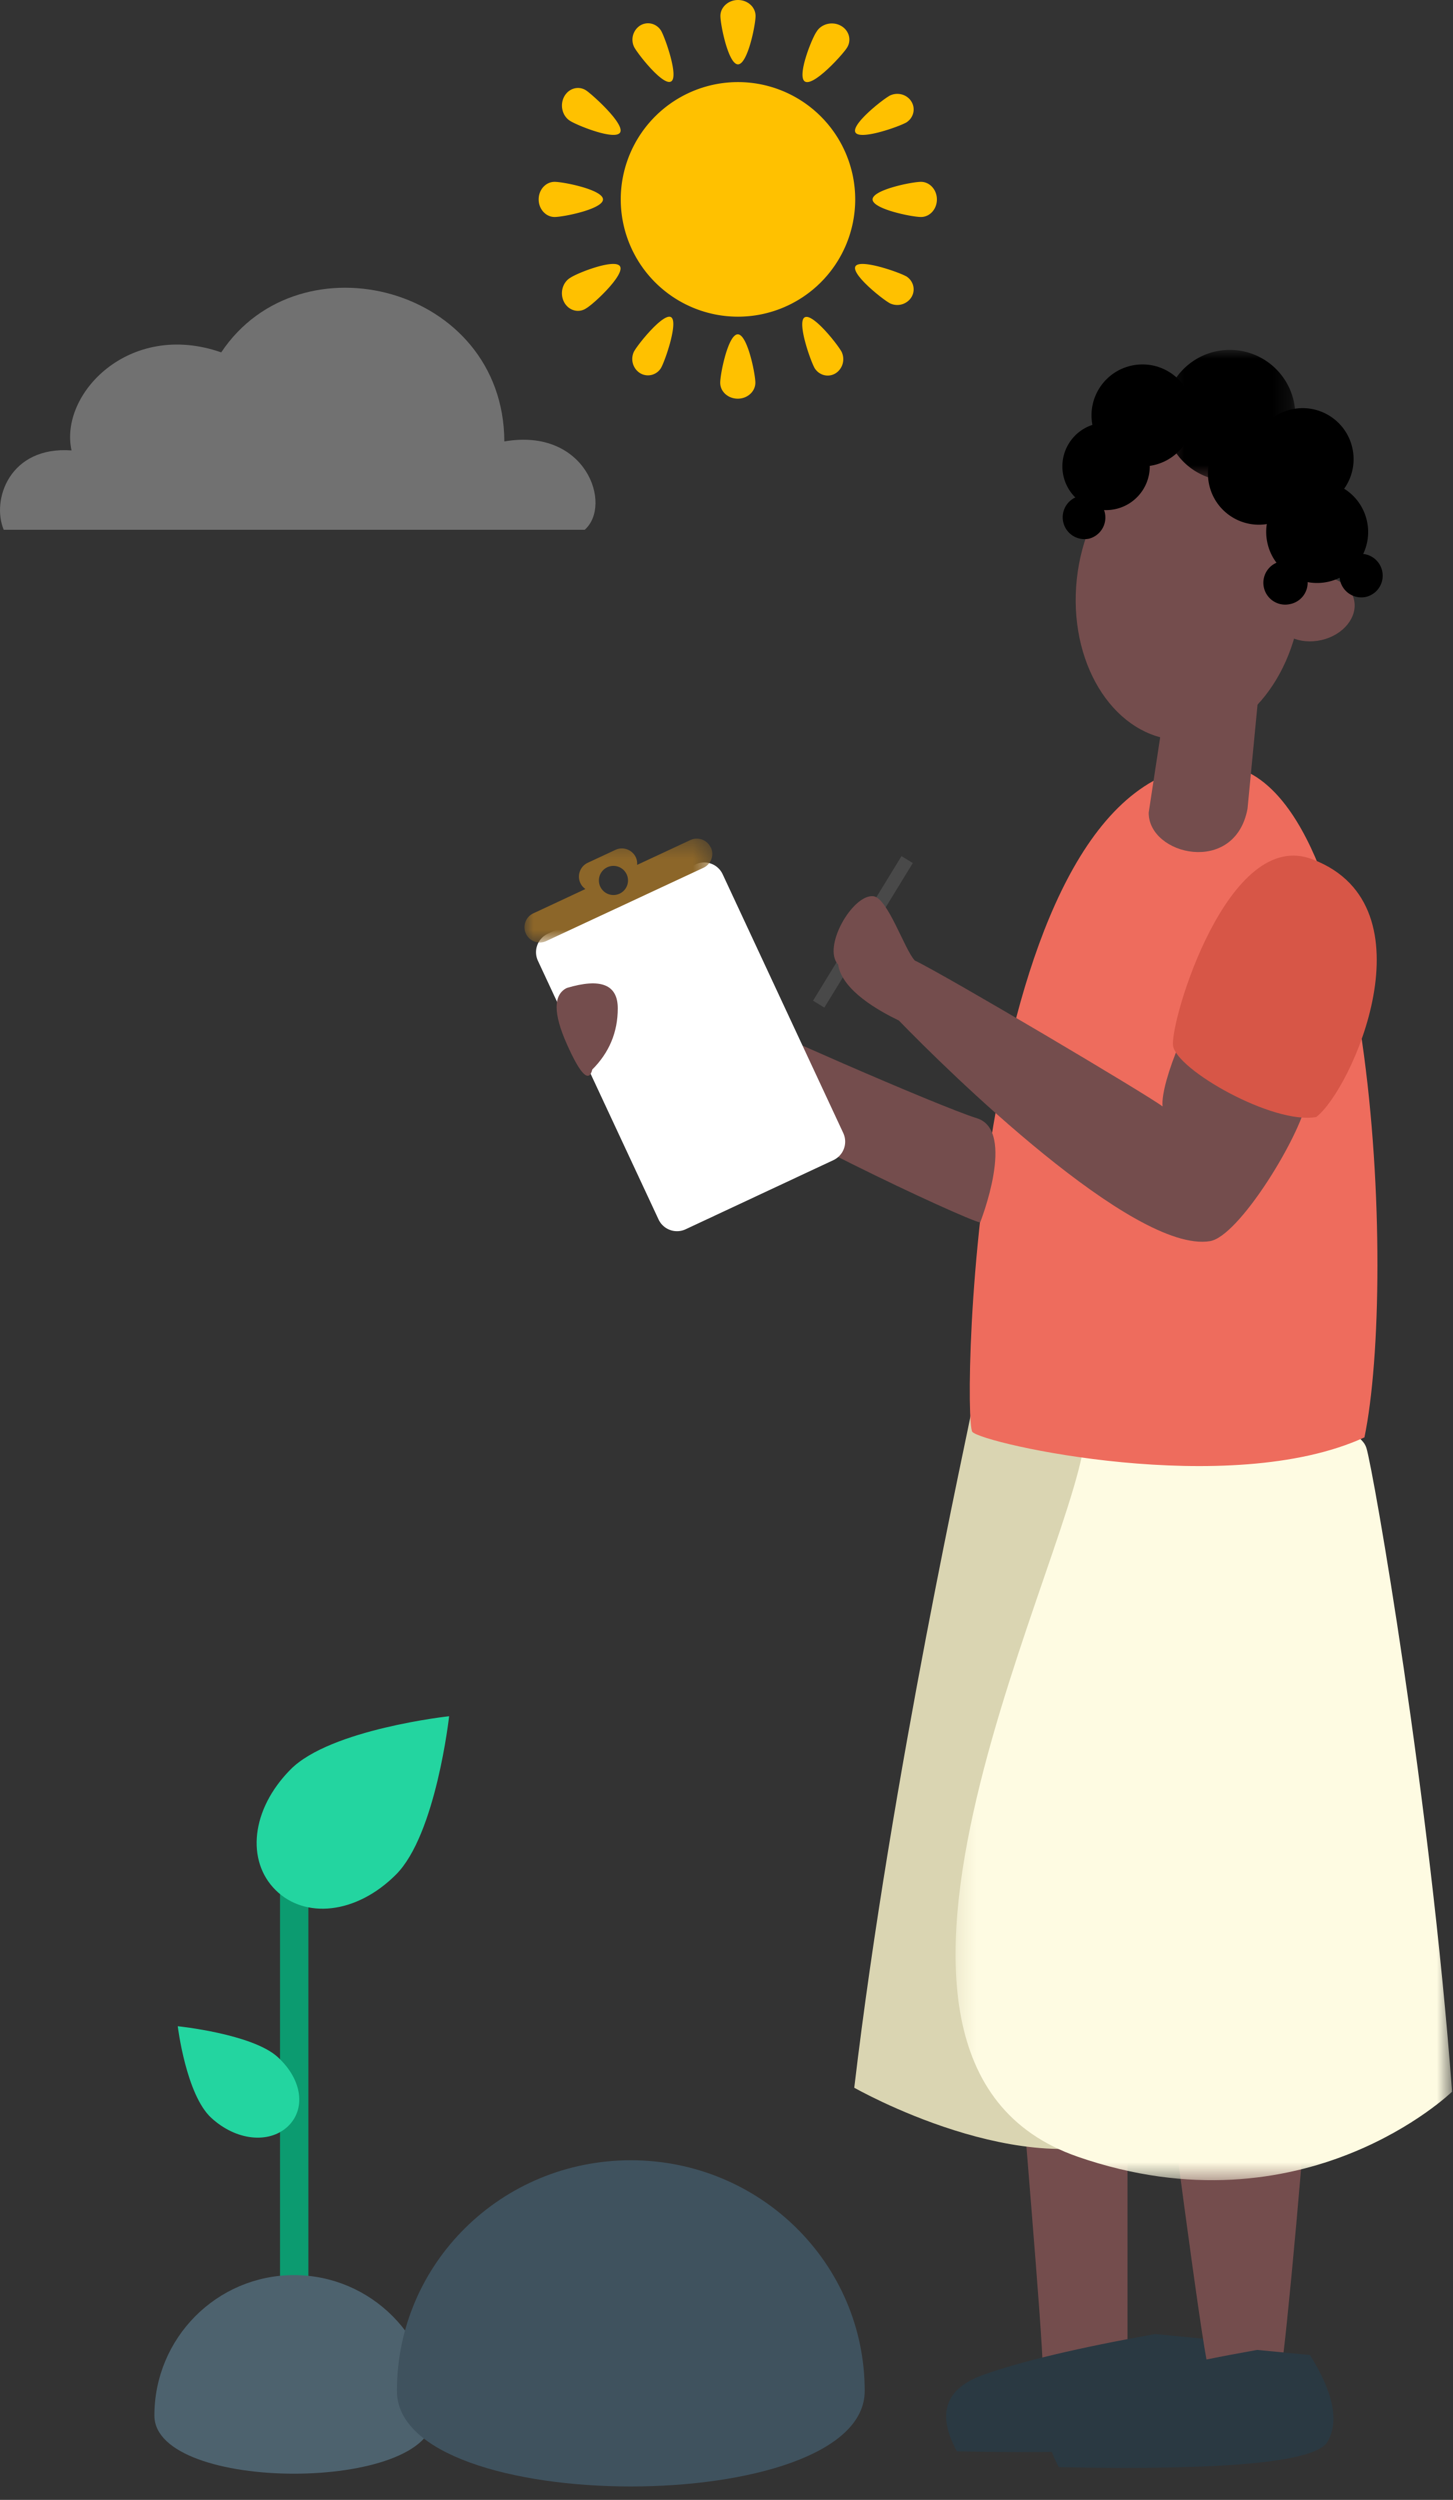 <svg xmlns="http://www.w3.org/2000/svg" xmlns:xlink="http://www.w3.org/1999/xlink" width="82" height="141"><rect width="100%" height="100%" fill="#333333" stroke="none"/><defs><path d="M15.756 7.92C15.756 3.546 12.23 0 7.878 0S0 3.546 0 7.92s15.756 4.374 15.756 0z" id="A"/><path d="M26.4 13.01C26.4 5.825 20.5 0 13.2 0S0 5.825 0 13.01s26.4 7.186 26.4 0z" id="B"/><path id="C" d="M.327.32h28.02v43.186H.327z"/><path id="D" d="M0 .373h10.588V6.23H0z"/><path id="E" d="M.373.005H7.77v7.396H.373z"/><path id="F" d="M40.8 4.188c-1.548.357-2.513 1.9-2.155 3.45s1.9 2.513 3.45 2.155 2.513-1.9 2.155-3.45-1.902-2.513-3.45-2.155"/></defs><g fill="none" fill-rule="evenodd"><path d="M.21 29.88c-.707-1.69.333-4.73 3.828-4.475-.707-3.167 3.246-7.346 8.447-5.53 4.452-6.67 15.937-3.715 15.978 5.024 4.62-.802 6.117 3.59 4.535 4.982H.21z" fill-opacity=".35" fill="#e6e6e6"/><path d="M41.648 4.63a6.62 6.62 0 0 1 6.616 6.616 6.62 6.62 0 0 1-6.616 6.616 6.62 6.62 0 0 1-6.616-6.616 6.62 6.62 0 0 1 6.616-6.616m0-1c.546 0 .992-2.23.992-2.73s-.445-.9-.992-.9-.992.408-.992.9.447 2.73.992 2.73m-3.774.966c.44-.254-.317-2.417-.56-2.855-.26-.43-.804-.557-1.214-.284a.95.95 0 0 0-.307 1.206c.242.438 1.64 2.2 2.08 1.932M32.2 6.834c.452.273 2.55 1.107 2.8.63s-1.5-2.064-1.897-2.347c-.42-.294-.98-.157-1.248.305s-.143 1.076.278 1.37l.066.042m1.83 4.414c0-.546-2.23-.992-2.73-.992s-.9.445-.9.992.408.992.9.992 2.73-.447 2.73-.992m-1.832 4.412c-.442.255-.613.854-.382 1.34s.777.674 1.22.42l.066-.042c.452-.273 2.147-1.87 1.894-2.347s-2.4.357-2.797.63m3.585 4.16c-.226.452-.06 1 .373 1.245a.86.86 0 0 0 1.154-.322c.243-.438.984-2.602.56-2.855s-1.844 1.494-2.087 1.933m5.854-.965c-.546 0-.992 2.228-.992 2.73s.445.9.992.9.992-.408.992-.9-.447-2.73-.992-2.73m3.772-.956c-.44.254.317 2.416.56 2.854.26.43.804.557 1.214.284a.95.95 0 0 0 .307-1.206c-.242-.438-1.64-2.2-2.08-1.932m5.723-2.32c-.438-.242-2.602-.998-2.855-.56s1.494 1.838 1.933 2.08c.452.226 1 .06 1.245-.372.222-.405.082-.905-.322-1.15m.84-5.323c-.5 0-2.73.447-2.73.992s2.23.992 2.73.992.9-.445.9-.992-.408-.992-.9-.992m-.84-3.34c.43-.26.557-.804.284-1.214-.257-.386-.78-.52-1.206-.307-.438.242-2.2 1.64-1.932 2.08s2.416-.317 2.854-.56M47.78 2.722c.293-.424.156-.987-.304-1.257s-1.073-.144-1.366.28l-.042.066c-.272.4-1.123 2.544-.628 2.795s2.068-1.475 2.34-1.884" fill="#ffc100"/><g transform="matrix(-1 0 0 1 26 96.8)"><path stroke="#0c9b70" stroke-width="1.6" stroke-linecap="round" stroke-linejoin="round" d="M9.397 34.914v-28"/><path d="M10.45 9.803C12.1 8.167 11.85 5.27 9.6 3S.654 0 .654 0s.738 6.67 2.997 8.93 5.16 2.507 6.8.872m-.67 13.358c-1.036-.947-.883-2.624.543-3.933s5.644-1.742 5.644-1.742-.466 3.862-1.893 5.17-3.26 1.45-4.294.505" fill="#23d5a0"/></g><g transform="matrix(-1 0 0 1 48.8 121.6)"><use fill="#4d626e" xlink:href="#A" transform="translate(24.331 6.723)"/><use fill="#3f525e" xlink:href="#B" transform="translate(0 .245)"/></g><g transform="translate(29.6 19.2)"><path stroke="#494949" stroke-width=".747" stroke-linecap="square" d="M21.4 29.602l-4.602 7.516"/><g transform="translate(0 .528)"><path d="M26.305 61.473c-1.305 5.23 2.942 48.428 2.942 52.488l4.783-1.15v-27.2l-4.88-25.43-2.845 1.29z" fill="#744d4d"/><path d="M38.574 112.206c1.326 2.11 1.657 3.74.994 4.89s-5.717 1.63-15.164 1.438c-1.16-2.11-.663-3.547 1.49-4.314s5.386-1.534 9.695-2.3l2.983.287z" fill="#2a3942"/><path d="M38.557 113.674h4.18c.394-1.978 4.37-44.797 2.487-53.365S31.785 61.63 31.785 61.63c.35 3.5 6.076 49.275 6.772 52.043" fill="#744d4d"/><path d="M44.326 113.1c1.326 2.11 1.658 3.74.995 4.89s-5.717 1.63-15.164 1.438c-1.16-2.11-.663-3.547 1.492-4.314s5.386-1.534 9.695-2.3l2.983.288z" fill="#2a3942"/><path d="M35.897 99.852c12.626-13.595 8.16-36.923 8.39-38.446.43-2.836-19.017-1.765-19.017-1.765-.147.968-4.575 20.745-6.66 38.385 0 0 9.672 5.516 16.022 2.606 0 0 .803-.284 1.263-.78" fill="#dad5b2"/><g transform="translate(24 59.733)"><mask id="G" fill="#fff"><use xlink:href="#C"/></mask><path d="M7.218 42.183c-15.748-5.45.422-34.92.43-40.987C9.775.142 22.726-.406 23.515 2.214c.41 1.366 3.586 19.607 4.832 36.302 0 0-8.335 8.096-21.13 3.668" fill="#fefbe2" mask="url(#G)"/></g><path d="M39.014 23.4c-13.7 0-14.34 36.97-13.738 37.636s14.534 3.795 22.126.308c1.852-8.922.593-37.944-8.388-37.944" fill="#ee6c5d"/><path d="M25.715 49.224c-.9-.18-13.122-5.87-15.89-8.3s.54-4.29 1.582-3.668 11.9 5.392 14.13 6.09.18 5.87.18 5.87" fill="#744d4d"/><path d="M9.655 29.037l-8.34 3.9a1.15 1.15 0 0 0-.556 1.529L7.564 49.05a1.15 1.15 0 0 0 1.529.557l8.34-3.9a1.15 1.15 0 0 0 .556-1.529l-6.806-14.596a1.15 1.15 0 0 0-1.529-.557" fill="#fff"/><g transform="translate(0 27.2)"><mask id="H" fill="#fff"><use xlink:href="#D"/></mask><path d="M5.02 3.554a.82.82 0 1 1 0-1.643.82.82 0 0 1 0 1.643M10.507.87C10.306.44 9.792.253 9.36.454l-3.004 1.4c.01-.143-.01-.29-.074-.43C6.08 1 5.568.804 5.136 1.005l-1.564.73c-.432.2-.62.715-.418 1.146.066.14.166.25.283.335L.5 4.586C.067 4.788-.12 5.3.08 5.733s.715.62 1.147.417L10.1 2.017c.432-.202.62-.715.417-1.147" fill="#8c6629" mask="url(#H)"/></g><path d="M19.673 30.82c.815.06 1.78 3.032 2.354 3.628 1.756.84 13.086 7.55 13.983 8.23-.073-.676.36-2.124.937-3.492l7.193 3.188c-.38 2-3.816 7.64-5.457 7.903-4.308.7-14.854-9.65-17.555-12.444-1.144-.554-3.203-1.696-3.43-3.158-.9-.98.8-3.945 1.976-3.857" fill="#744d4d"/><path d="M44.68 43.275c-2.432.44-7.892-2.67-8.078-4.022s3.11-12.43 7.908-10.497c6.83 2.638 2.167 13.006.17 14.52" fill="#d75647"/><g fill="#744d4d"><path d="M38.056 5.304c-3.51-.163-6.61 3.447-6.924 8.063s2.277 8.49 5.788 8.652 6.61-3.447 6.925-8.063-2.278-8.49-5.788-8.652"/><path d="M44.166 12.857c-1.238.286-2.06 1.305-1.836 2.276s1.4 1.526 2.647 1.24 2.06-1.305 1.836-2.276-1.4-1.527-2.647-1.24m-3.363 13.04l.622-6.465-5.12-.4-1.078 7.07c-.025 2.415 4.865 3.566 5.575-.206"/></g><g fill="#000"><path d="M44.087 7.475c-1.547.357-2.513 1.9-2.155 3.45s1.9 2.513 3.45 2.155 2.513-1.9 2.155-3.45-1.902-2.513-3.45-2.155"/><use xlink:href="#F"/><use xlink:href="#F" x="2.466" y="-0.822"/></g><g transform="translate(35.733)"><mask id="I" fill="#fff"><use xlink:href="#E"/></mask><path d="M3.24.1A3.7 3.7 0 0 0 .468 4.535a3.7 3.7 0 0 0 4.435 2.771 3.7 3.7 0 0 0 2.771-4.434A3.7 3.7 0 0 0 3.24.101" fill="#000" mask="url(#I)"/></g><g fill="#000"><path d="M34.228.9c-1.548.357-2.513 1.9-2.155 3.45s1.9 2.513 3.45 2.155 2.513-1.9 2.155-3.45S35.775.544 34.228.9"/><path d="M32.266 4.177c-1.326.306-2.154 1.63-1.847 2.956s1.63 2.154 2.957 1.847 2.153-1.63 1.847-2.956-1.63-2.154-2.956-1.847m14.655 7.363a1.233 1.233 0 0 0 .555 2.402 1.23 1.23 0 0 0 .923-1.478c-.153-.663-.815-1.077-1.478-.924"/><path d="M42.687 11.934a1.233 1.233 0 1 0 .554 2.402 1.23 1.23 0 0 0 .924-1.478c-.153-.663-.815-1.076-1.478-.923M31.3 8.254a1.233 1.233 0 0 0 .555 2.402 1.233 1.233 0 0 0-.555-2.402"/></g><path d="M2.388 35.996c1.917-.575 2.876-.192 2.876 1.15s-.48 2.493-1.438 3.45c-.19.767-.67.287-1.438-1.438s-.766-2.78 0-3.163" fill="#744d4d"/></g></g></g></svg>